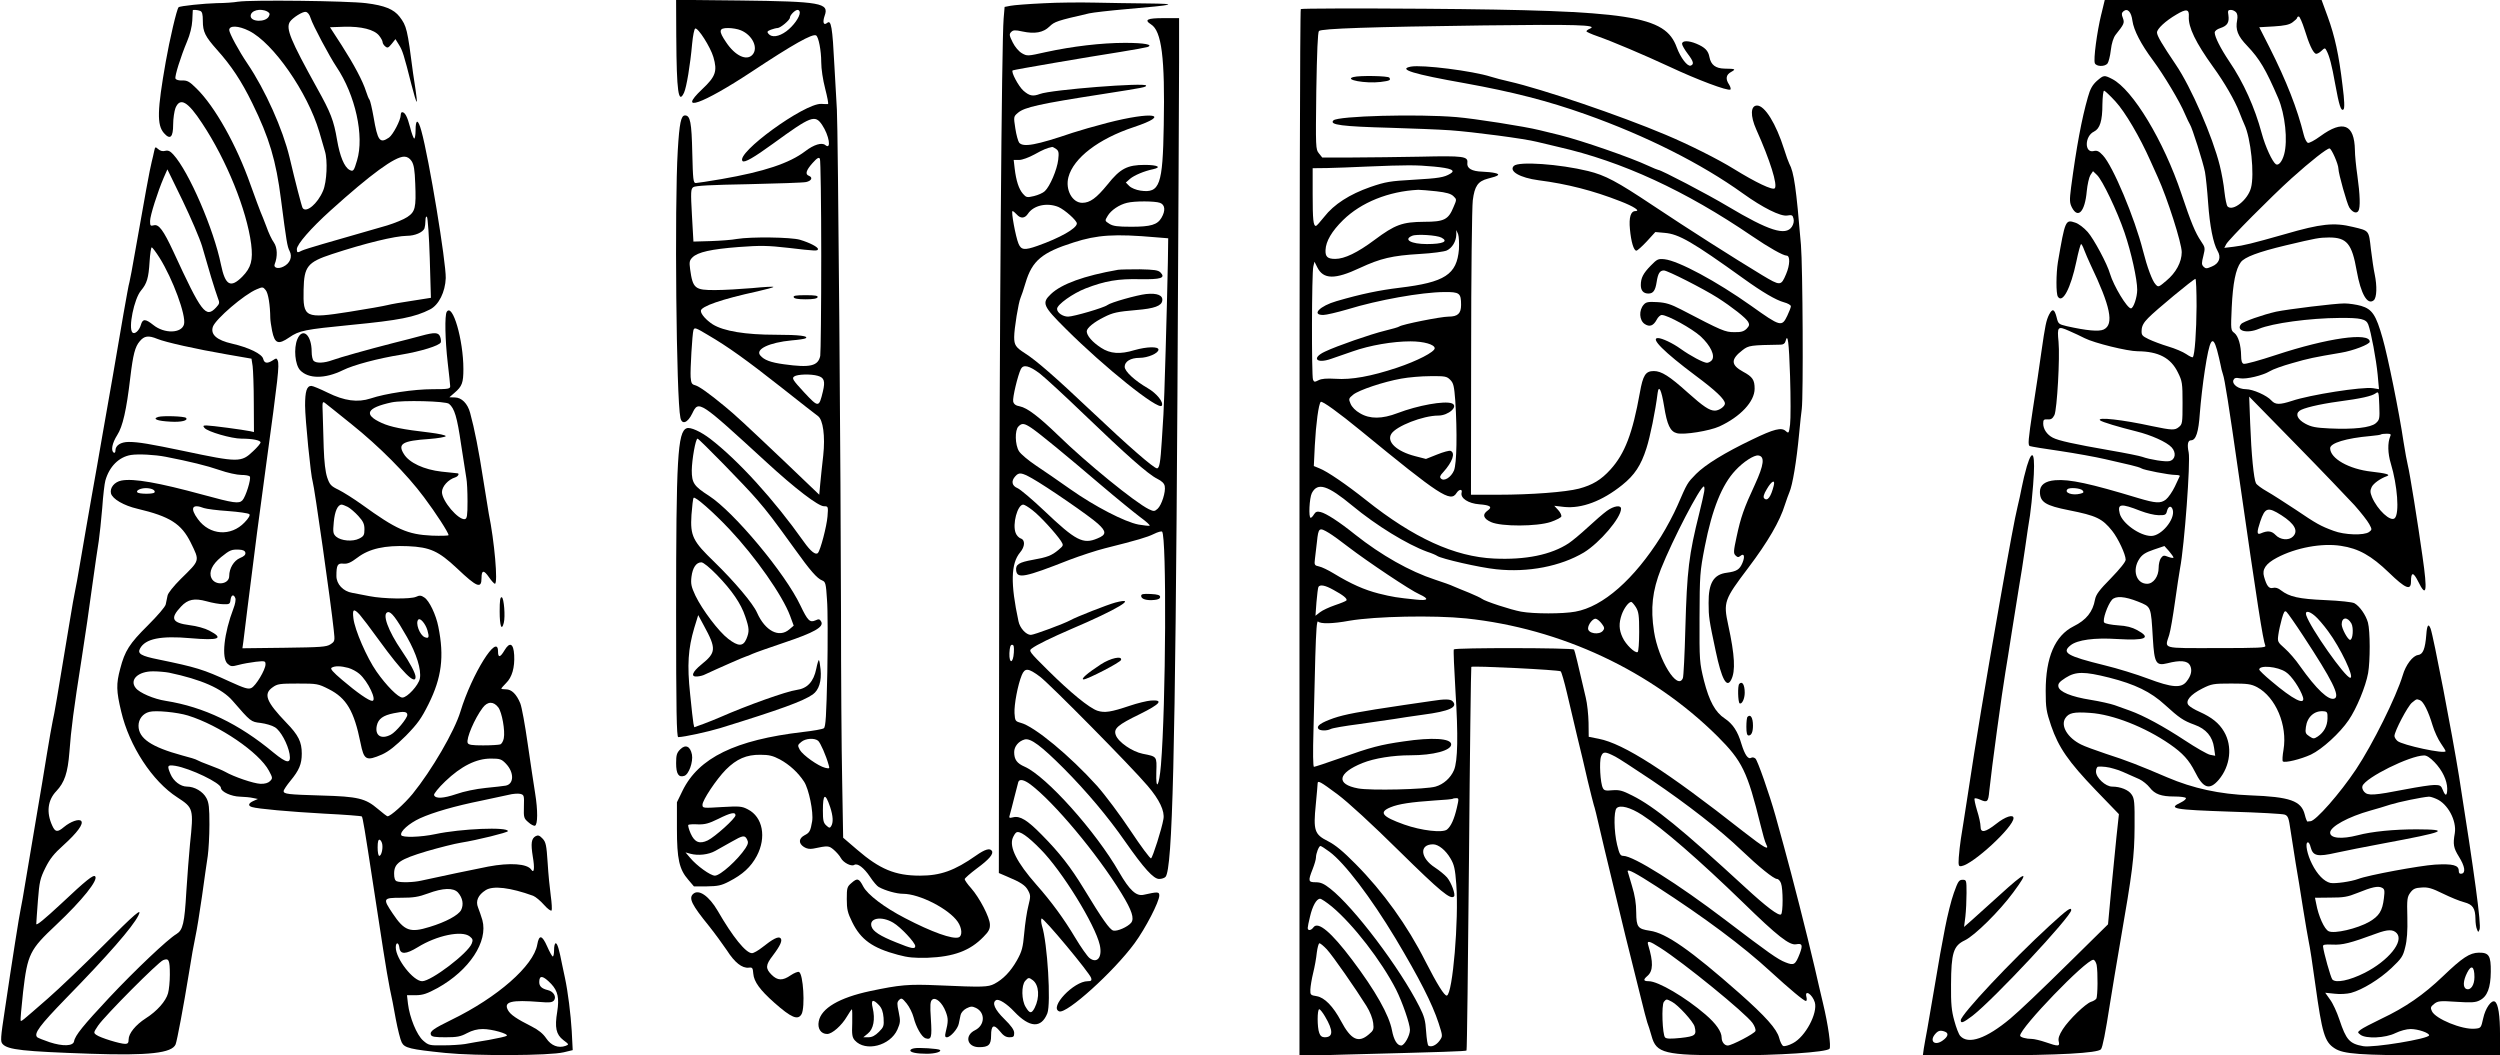 <?xml version="1.0" standalone="no"?>
<!DOCTYPE svg PUBLIC "-//W3C//DTD SVG 20010904//EN"
 "http://www.w3.org/TR/2001/REC-SVG-20010904/DTD/svg10.dtd">
<svg version="1.0" xmlns="http://www.w3.org/2000/svg"
 width="1516pt" height="640pt" viewBox="0 0 1516 640"
 preserveAspectRatio="xMidYMid meet">

<g transform="translate(0,640) scale(0.1,-0.1)"
fill="#000000" stroke="none">
<path d="M1445 6390 c-27 -5 -86 -9 -130 -9 -77 -2 -224 -17 -232 -25 -11 -10
-55 -199 -78 -331 -52 -296 -54 -382 -11 -432 38 -43 56 -26 56 52 0 36 7 81
14 100 28 67 75 40 162 -93 148 -223 270 -525 297 -732 12 -98 0 -143 -54
-198 -71 -71 -103 -53 -129 73 -43 213 -194 564 -289 668 -19 21 -32 27 -50
22 -15 -4 -30 0 -42 11 -17 15 -18 15 -24 -12 -3 -16 -10 -45 -15 -65 -10 -36
-46 -234 -100 -542 -16 -93 -32 -177 -35 -188 -4 -10 -19 -96 -36 -191 -16
-95 -45 -263 -64 -373 -19 -110 -49 -276 -65 -370 -16 -93 -45 -260 -65 -370
-19 -110 -49 -279 -65 -375 -16 -96 -32 -184 -35 -195 -3 -11 -19 -101 -35
-200 -76 -460 -90 -543 -100 -585 -5 -25 -22 -117 -36 -205 -14 -88 -41 -250
-60 -360 -19 -110 -47 -281 -64 -380 -16 -99 -32 -189 -35 -200 -6 -23 -53
-320 -95 -605 -27 -177 -28 -196 -14 -211 31 -35 126 -45 533 -59 354 -12 494
4 516 57 9 23 48 230 81 433 13 85 31 184 39 220 8 36 26 146 40 245 14 99 29
209 35 245 5 36 10 121 10 190 0 102 -3 132 -18 160 -21 40 -72 70 -118 70
-39 0 -82 33 -100 76 -22 52 -19 57 29 50 90 -15 277 -104 277 -134 0 -23 63
-52 115 -53 28 -1 63 -4 79 -8 l30 -6 -27 -12 c-31 -14 -35 -29 -9 -37 36 -11
225 -28 439 -40 122 -6 225 -14 227 -17 6 -6 17 -72 70 -419 19 -124 46 -299
60 -390 14 -91 32 -196 40 -235 9 -38 25 -121 36 -184 12 -63 28 -127 36 -142
17 -34 50 -42 264 -64 188 -19 632 -17 719 4 l54 13 -6 117 c-6 100 -23 237
-41 321 -3 14 -11 50 -17 80 -18 93 -29 130 -39 130 -6 0 -10 -18 -10 -40 0
-22 -3 -40 -8 -40 -4 0 -19 27 -34 61 -31 70 -49 73 -60 11 -22 -128 -241
-320 -518 -455 -112 -55 -135 -71 -127 -92 5 -12 24 -15 89 -15 69 0 91 4 130
25 32 17 63 25 96 25 55 0 157 -29 145 -41 -4 -4 -53 -15 -108 -25 -55 -9
-120 -20 -145 -25 -25 -4 -84 -8 -132 -8 -83 -1 -89 0 -122 29 -39 34 -82 140
-92 223 l-6 52 54 0 c44 1 67 9 132 44 192 107 307 281 271 412 -7 24 -19 58
-26 76 -16 39 0 76 46 105 45 29 150 16 288 -34 15 -6 45 -31 66 -55 22 -25
42 -39 46 -34 3 6 1 46 -5 88 -6 43 -15 133 -19 201 -7 108 -11 126 -31 147
-18 19 -27 22 -41 15 -27 -15 -31 -43 -18 -125 12 -69 8 -104 -9 -79 -24 37
-130 44 -262 19 -69 -13 -310 -64 -405 -85 -47 -11 -126 -13 -149 -4 -11 4
-16 19 -16 46 0 64 34 87 197 136 76 22 170 46 208 52 100 16 285 62 285 70 0
27 -286 15 -440 -18 -89 -19 -202 -22 -207 -6 -8 22 47 71 114 102 79 36 210
74 373 107 63 13 137 29 163 35 26 7 59 9 72 6 23 -6 24 -10 22 -77 -2 -67 0
-72 27 -95 15 -14 33 -23 40 -21 17 6 18 93 1 197 -8 52 -29 187 -45 300 -16
113 -36 223 -45 245 -23 56 -53 85 -87 85 -15 0 -28 2 -28 4 0 3 13 18 29 34
36 35 53 94 49 170 -4 71 -27 82 -59 28 -26 -44 -39 -46 -39 -6 0 117 -159
-138 -228 -365 -36 -119 -174 -356 -290 -499 -50 -61 -134 -136 -152 -136 -3
0 -30 20 -59 45 -75 64 -121 75 -341 81 -205 6 -230 9 -230 27 0 7 19 35 41
62 53 64 69 102 69 165 0 71 -20 112 -94 188 -122 127 -140 174 -83 214 29 21
42 23 153 23 117 0 123 -1 188 -34 107 -54 153 -132 192 -325 21 -106 34 -113
131 -71 41 19 80 50 144 113 73 75 94 105 138 193 79 159 96 287 59 469 -14
72 -55 158 -85 177 -19 13 -29 14 -50 4 -33 -15 -197 -13 -283 4 -36 7 -83 16
-104 20 -55 9 -96 53 -96 102 0 67 7 79 43 75 25 -2 44 6 85 37 71 54 166 75
306 69 134 -6 185 -29 298 -135 121 -115 148 -125 148 -58 0 49 14 50 45 5 15
-22 32 -40 36 -40 20 0 -3 261 -37 425 -3 17 -18 111 -34 210 -26 169 -53 307
-79 401 -15 57 -52 94 -93 94 l-33 1 31 27 c46 39 54 61 54 144 0 178 -66 403
-101 347 -13 -21 -10 -170 6 -309 8 -69 15 -133 15 -142 0 -16 -12 -18 -107
-18 -112 0 -286 -26 -375 -56 -79 -26 -160 -15 -261 35 -45 22 -90 41 -99 41
-28 0 -38 -33 -38 -119 0 -78 35 -431 46 -461 10 -29 110 -731 128 -902 7 -65
7 -67 -20 -85 -25 -16 -56 -18 -281 -21 l-253 -3 6 43 c3 24 14 115 25 203 38
309 78 613 114 875 71 519 80 596 69 624 -6 15 -9 15 -30 1 -33 -21 -51 -19
-58 9 -7 30 -88 69 -188 92 -94 21 -133 56 -117 103 17 47 190 196 266 227 35
15 38 15 54 -5 16 -19 27 -91 28 -169 0 -13 5 -48 11 -78 16 -78 37 -86 104
-40 61 42 93 48 376 76 291 28 386 47 478 94 53 27 92 106 95 190 2 96 -101
724 -148 893 -20 73 -35 73 -35 2 0 -27 -4 -49 -8 -49 -4 0 -16 31 -25 68 -17
65 -31 92 -49 92 -4 0 -8 -8 -8 -17 0 -31 -47 -120 -71 -137 -56 -38 -69 -21
-94 126 -9 51 -20 97 -24 103 -5 5 -14 28 -21 50 -20 64 -74 165 -149 282
l-70 108 85 3 c105 3 184 -17 213 -54 12 -15 21 -32 21 -39 0 -7 7 -19 16 -26
14 -12 19 -9 39 15 l23 29 21 -34 c22 -35 30 -60 76 -242 15 -59 29 -106 32
-104 2 2 -1 35 -7 73 -6 38 -12 83 -15 99 -35 272 -39 287 -82 344 -35 45 -90
68 -203 82 -110 14 -701 21 -775 9z m-231 -56 c12 -5 16 -20 16 -61 0 -66 14
-94 86 -175 87 -97 148 -189 214 -324 103 -210 144 -347 174 -584 33 -255 38
-285 52 -312 19 -36 2 -76 -38 -95 -32 -16 -62 -7 -52 16 18 45 16 100 -5 130
-12 16 -33 60 -46 98 -14 37 -30 77 -35 88 -5 11 -32 85 -61 165 -84 239 -216
475 -328 584 -42 42 -56 49 -86 48 -21 -1 -38 4 -41 12 -5 14 30 128 71 226
17 40 29 88 31 125 1 33 3 61 3 63 2 4 29 2 45 -4z m407 -4 c15 -9 17 -15 9
-30 -19 -36 -110 -34 -110 3 0 34 59 49 101 27z m263 -41 c12 -40 115 -233
156 -294 115 -171 170 -420 125 -568 -19 -65 -23 -69 -46 -57 -31 17 -58 82
-75 181 -20 119 -39 167 -121 314 -162 293 -191 362 -165 403 16 24 77 63 96
60 12 -2 23 -16 30 -39z m-374 -76 c147 -73 355 -373 426 -612 14 -47 29 -100
34 -117 18 -56 12 -188 -11 -241 -33 -79 -103 -137 -124 -104 -6 11 -44 157
-79 306 -41 171 -147 409 -256 570 -51 75 -110 184 -110 203 0 29 56 27 120
-5z m986 -790 c14 -22 19 -53 22 -136 6 -147 0 -171 -48 -203 -22 -15 -77 -37
-122 -51 -143 -41 -279 -81 -392 -113 -59 -17 -116 -35 -126 -40 -26 -14 -30
-13 -30 9 0 29 85 127 205 235 244 220 389 326 446 326 18 0 33 -9 45 -27z
m-1270 -518 c14 -49 39 -133 54 -185 16 -52 34 -109 41 -127 12 -30 11 -34
-11 -58 -62 -66 -87 -33 -259 340 -60 129 -88 166 -117 159 -22 -6 -24 -3 -24
26 0 32 46 177 83 263 l22 50 92 -189 c50 -104 104 -229 119 -279z m1380 -70
l7 -241 -114 -18 c-63 -9 -130 -21 -149 -26 -19 -5 -124 -24 -233 -41 -268
-42 -280 -37 -276 135 3 140 23 166 172 215 201 66 381 110 455 111 48 0 96
21 106 45 3 9 6 31 6 48 0 19 4 27 9 22 5 -6 13 -118 17 -250z m-1638 1 c80
-128 161 -348 148 -402 -14 -56 -119 -59 -186 -5 -49 39 -65 39 -76 0 -10 -34
-38 -59 -51 -45 -26 26 10 204 52 254 36 43 46 76 52 175 3 48 9 87 13 87 4 0
26 -29 48 -64z m-14 -491 c48 -20 235 -62 421 -94 l150 -26 7 -45 c3 -25 7
-125 7 -223 l1 -177 -22 5 c-43 9 -238 35 -265 35 -21 0 -24 -2 -13 -15 19
-23 164 -65 224 -65 68 0 116 -10 116 -23 0 -6 -20 -30 -45 -53 -72 -69 -89
-69 -420 1 -206 43 -276 55 -334 55 -49 0 -81 -21 -81 -52 0 -11 -4 -16 -10
-13 -19 12 -10 58 21 107 33 51 56 151 79 348 17 142 29 187 57 220 28 34 53
37 107 15z m1176 -516 c170 -136 336 -303 441 -444 72 -96 149 -215 149 -230
0 -4 -46 -5 -102 -3 -147 7 -214 37 -423 188 -50 36 -114 76 -142 90 -46 22
-54 31 -69 75 -11 34 -18 92 -21 180 -2 72 -5 165 -6 207 -3 69 -2 76 13 65 9
-7 81 -64 160 -128z m593 122 c33 -27 49 -80 73 -246 14 -93 29 -186 32 -205
4 -19 7 -82 7 -140 0 -88 -3 -105 -16 -108 -39 -7 -139 110 -139 164 0 34 38
76 80 89 19 6 28 25 13 25 -5 0 -47 5 -95 10 -107 12 -197 54 -229 107 -39 62
-9 80 154 91 53 4 98 12 100 17 1 6 -42 15 -98 22 -165 19 -237 34 -290 58
-113 51 -93 92 60 125 65 14 329 8 348 -9z m-1718 -321 c144 -28 250 -54 325
-80 48 -17 108 -30 133 -30 25 0 49 -4 52 -10 9 -14 -25 -123 -45 -144 -21
-22 -53 -17 -240 34 -268 73 -420 100 -493 86 -43 -8 -72 -44 -64 -78 9 -34
78 -74 160 -93 198 -47 267 -91 324 -206 55 -113 57 -104 -61 -220 -44 -44
-77 -85 -80 -101 -3 -16 -8 -39 -11 -53 -3 -15 -50 -69 -109 -128 -111 -110
-139 -154 -167 -262 -25 -93 -24 -135 6 -260 49 -209 189 -423 340 -520 98
-64 100 -68 77 -285 -6 -63 -16 -191 -22 -285 -11 -194 -21 -235 -60 -259 -52
-30 -252 -220 -408 -386 -157 -168 -207 -229 -213 -265 -6 -29 -68 -31 -148
-5 -36 12 -70 26 -75 30 -23 22 15 72 172 234 258 264 405 433 441 504 27 53
-21 11 -217 -186 -114 -114 -263 -257 -332 -317 -164 -143 -159 -139 -165
-134 -2 3 5 81 15 174 27 230 40 256 201 407 159 150 257 273 236 294 -11 11
-53 -22 -207 -167 -100 -93 -150 -134 -150 -122 0 10 5 74 10 143 9 113 13
132 45 197 28 56 52 86 110 138 83 75 124 130 107 147 -14 14 -64 -4 -104 -37
-39 -33 -53 -32 -71 8 -37 80 -28 155 25 210 49 52 69 109 79 237 10 138 26
260 74 565 20 127 49 325 64 440 16 116 34 239 40 275 5 36 15 126 21 200 5
74 14 149 19 166 24 85 82 143 155 155 44 7 145 2 211 -11z m-75 -200 c8 -5
11 -13 6 -17 -9 -10 -93 -9 -103 1 -11 11 19 26 52 26 17 0 37 -4 45 -10z
m1179 -104 c15 -8 44 -33 64 -55 30 -33 37 -49 37 -81 0 -34 -4 -42 -32 -56
-39 -20 -110 -14 -140 12 -18 17 -20 26 -14 88 6 66 24 106 48 106 5 0 21 -6
37 -14z m-872 -7 c15 -5 81 -14 146 -18 65 -5 123 -13 129 -19 6 -6 -3 -23
-29 -50 -83 -87 -212 -78 -283 20 -50 68 -35 95 37 67z m251 -271 c2 -12 -8
-22 -33 -32 -37 -16 -65 -62 -65 -109 0 -52 -86 -61 -108 -12 -17 37 5 83 59
127 53 43 64 47 109 45 24 -1 36 -7 38 -19z m-61 -275 c4 -9 -1 -37 -11 -62
-58 -152 -74 -302 -36 -336 19 -17 26 -18 67 -7 25 7 72 15 104 19 56 6 59 5
59 -16 0 -32 -59 -131 -86 -143 -18 -9 -41 -2 -131 39 -160 74 -204 87 -432
134 -105 21 -129 35 -112 66 32 60 125 79 306 63 174 -15 206 -2 114 46 -26
14 -77 28 -119 33 -108 14 -120 41 -52 113 41 44 81 52 154 32 35 -10 81 -18
103 -18 36 -1 40 1 43 27 4 30 19 36 29 10z m754 -100 c14 -16 67 -85 118
-156 140 -193 221 -274 221 -222 0 22 -34 86 -84 159 -83 121 -121 226 -84
234 20 4 50 -35 116 -151 58 -102 88 -198 78 -252 -8 -40 -76 -115 -106 -115
-25 0 -97 72 -157 158 -58 83 -132 252 -140 323 -7 56 2 61 38 22z m411 -95
c12 -42 9 -52 -16 -42 -31 12 -59 88 -39 107 11 12 43 -25 55 -65z m-480 -228
c21 -6 51 -22 67 -36 52 -44 109 -164 78 -164 -20 0 -93 51 -181 126 -58 49
-75 69 -65 75 19 12 56 11 101 -1z m-1087 -29 c195 -41 321 -96 385 -170 111
-128 111 -128 171 -135 30 -4 69 -15 86 -26 34 -20 78 -101 89 -162 10 -62
-15 -59 -97 8 -210 175 -422 277 -654 314 -72 11 -160 49 -182 78 -40 50 15
102 107 101 30 0 73 -4 95 -8z m1997 -211 c22 -30 42 -141 33 -187 -3 -17 -13
-34 -21 -37 -9 -3 -55 -6 -104 -6 -68 0 -89 3 -94 15 -10 26 42 148 91 213 30
40 66 40 95 2z m-1882 -49 c190 -59 432 -224 491 -335 23 -43 23 -46 6 -63
-11 -11 -31 -17 -58 -16 -42 2 -160 42 -214 73 -16 9 -59 27 -95 40 -36 13
-69 27 -75 31 -5 4 -46 17 -90 28 -187 51 -265 103 -265 180 0 40 26 74 65 84
37 11 170 -2 235 -22z m1330 4 c0 -21 -69 -104 -100 -120 -59 -31 -98 -5 -85
55 9 41 38 62 103 75 61 13 82 10 82 -10z m598 -296 c50 -52 50 -123 -1 -133
-12 -2 -67 -9 -122 -14 -59 -6 -132 -21 -177 -37 -80 -27 -128 -30 -136 -6 -2
7 27 44 68 83 96 92 188 138 276 138 56 0 65 -3 92 -31z m-750 -488 c5 -30 -6
-71 -18 -71 -6 0 -10 23 -10 51 0 36 4 49 13 47 6 -3 13 -15 15 -27z m459
-293 c29 -33 36 -73 19 -107 -17 -31 -92 -72 -191 -102 -119 -37 -153 -24
-224 82 -61 91 -59 95 52 95 74 0 105 5 162 26 91 34 154 36 182 6z m71 -266
c19 -15 21 -22 13 -43 -22 -59 -246 -229 -301 -229 -54 0 -160 136 -160 205 0
34 18 32 22 -2 5 -42 39 -41 111 3 116 72 267 103 315 66z m-1818 -232 c0 -41
-5 -92 -11 -113 -13 -48 -67 -109 -135 -152 -62 -40 -104 -92 -104 -128 0 -21
-5 -27 -21 -27 -31 0 -151 37 -174 54 -19 13 -18 15 10 57 42 61 365 386 395
397 34 13 40 1 40 -88z m2313 -57 c40 -43 49 -85 36 -168 -16 -96 -7 -138 37
-172 35 -26 35 -27 14 -35 -44 -16 -88 1 -118 46 -19 28 -46 50 -87 71 -93 47
-130 72 -145 100 -27 51 20 63 195 49 57 -5 73 -3 84 9 17 22 -2 55 -37 63
-37 9 -52 23 -52 49 0 44 23 40 73 -12z"/>
<path d="M960 3872 c-39 -12 -7 -25 74 -29 66 -4 109 7 94 23 -11 10 -139 14
-168 6z"/>
<path d="M4101 6173 c2 -330 13 -408 47 -335 15 32 38 170 49 296 5 51 13 91
19 93 17 6 92 -112 110 -173 25 -86 14 -118 -69 -196 -153 -145 2 -90 298 105
255 169 373 235 394 222 15 -9 31 -92 31 -162 0 -41 10 -107 24 -161 13 -51
21 -92 17 -93 -3 -1 -22 0 -41 1 -103 4 -522 -301 -477 -347 12 -11 68 21 185
106 231 168 254 177 297 114 43 -64 58 -154 20 -123 -21 18 -70 3 -122 -37
-96 -73 -249 -124 -508 -169 -77 -13 -147 -24 -156 -24 -15 0 -17 21 -21 183
-4 185 -12 227 -44 227 -24 0 -34 -44 -44 -213 -20 -329 -9 -1507 16 -1620 9
-45 44 -32 72 26 39 81 41 79 449 -295 175 -161 315 -268 350 -268 25 0 26 -1
21 -62 -5 -61 -43 -205 -58 -221 -13 -15 -44 9 -85 67 -181 256 -399 495 -568
625 -58 44 -121 73 -143 64 -55 -21 -64 -181 -64 -1115 0 -600 3 -758 13 -758
37 1 179 32 255 55 366 113 502 163 561 204 37 27 54 80 47 152 -3 29 -7 54
-10 56 -2 3 -10 -21 -16 -52 -16 -79 -54 -120 -120 -129 -60 -8 -299 -93 -465
-166 -22 -10 -66 -27 -97 -39 l-58 -21 -5 23 c-2 12 -12 92 -20 178 -19 178
-12 275 25 401 l24 78 34 -63 c77 -141 75 -164 -14 -236 -58 -47 -68 -78 -24
-73 14 1 34 6 45 12 68 32 245 110 251 110 3 0 20 7 37 15 18 8 106 39 195 69
179 60 239 94 222 126 -9 16 -14 18 -35 8 -34 -15 -47 -2 -91 90 -92 195 -403
567 -554 665 -92 59 -105 78 -105 155 1 65 23 192 35 192 9 0 294 -291 361
-370 68 -79 96 -116 229 -300 93 -130 135 -178 166 -190 20 -8 23 -19 29 -117
5 -59 5 -256 2 -438 -6 -271 -10 -332 -21 -341 -8 -6 -66 -16 -128 -23 -409
-48 -631 -156 -729 -356 l-34 -70 0 -160 c0 -185 14 -247 69 -310 l34 -40 78
0 c67 1 88 5 134 29 84 43 133 88 169 155 60 113 37 237 -54 283 -36 19 -50
20 -157 14 -115 -7 -118 -7 -118 14 0 28 84 154 142 213 65 65 125 91 209 90
53 0 76 -6 118 -28 59 -32 111 -80 147 -135 29 -44 58 -186 49 -240 -10 -60
-16 -70 -46 -85 -36 -19 -38 -49 -4 -71 17 -11 35 -14 57 -10 90 19 94 18 124
-7 16 -14 36 -36 43 -50 15 -28 63 -53 81 -42 20 13 59 -17 96 -72 19 -29 43
-57 53 -62 40 -22 108 -41 147 -41 100 0 279 -92 332 -170 26 -38 29 -85 6
-94 -36 -14 -164 32 -325 116 -128 66 -228 143 -254 192 -26 50 -36 53 -71 22
-27 -23 -29 -29 -29 -98 0 -63 5 -83 33 -140 52 -106 123 -157 277 -198 62
-17 100 -20 180 -18 159 6 258 43 339 127 32 32 40 48 39 75 -1 43 -63 162
-114 220 -22 24 -39 49 -39 55 0 5 34 35 74 65 75 55 102 88 91 106 -12 19
-42 10 -96 -28 -131 -92 -216 -122 -340 -122 -151 0 -244 39 -382 158 l-84 72
-6 346 c-4 191 -7 649 -7 1018 -1 764 -18 2945 -25 3051 -2 39 -9 158 -15 265
-12 239 -20 281 -44 261 -22 -18 -29 4 -15 44 28 77 -22 86 -518 92 l-383 4 1
-228z m749 151 c0 -28 -39 -82 -82 -114 -45 -33 -88 -39 -108 -15 -10 12 -8
16 15 25 14 5 32 10 40 10 17 0 75 48 75 63 0 15 31 47 47 47 7 0 13 -7 13
-16z m-357 -108 c70 -29 107 -107 70 -148 -35 -39 -105 -7 -160 76 -47 69 -44
86 12 86 25 0 60 -6 78 -14z m487 -1368 c0 -315 -3 -588 -6 -606 -13 -62 -61
-73 -220 -51 -81 11 -121 26 -144 54 -31 37 54 78 192 91 40 3 77 9 82 12 25
14 -36 22 -179 22 -186 0 -317 22 -383 63 -40 26 -72 62 -72 82 0 27 127 71
343 118 53 12 97 24 97 27 0 3 -57 0 -127 -7 -71 -6 -172 -12 -225 -12 -124
-1 -137 9 -153 126 -6 44 -4 54 14 72 32 32 113 50 280 63 134 10 177 9 301
-5 169 -20 180 -20 180 -7 0 12 -49 38 -109 56 -54 16 -297 19 -382 5 -30 -6
-101 -11 -159 -13 l-105 -3 -9 159 c-8 143 -7 160 8 171 12 9 108 14 334 18
174 4 332 9 350 13 33 7 43 28 17 38 -24 9 -17 33 22 77 29 32 38 37 45 26 4
-9 8 -273 8 -589z m-686 -480 c120 -70 233 -151 445 -318 111 -88 211 -166
221 -173 31 -22 45 -122 32 -240 -7 -56 -14 -132 -18 -170 l-6 -67 -206 197
c-254 241 -304 287 -366 338 -99 82 -158 123 -181 129 -20 5 -24 13 -27 49 -3
44 10 263 17 285 6 18 12 16 89 -30z m665 -247 c39 -11 46 -32 31 -95 -24 -99
-26 -99 -114 -5 -70 76 -75 85 -60 96 19 14 102 16 143 4z m-536 -930 c160
-170 322 -402 368 -525 l22 -60 -27 -23 c-62 -53 -146 -9 -195 101 -24 56
-139 191 -258 307 -132 127 -148 159 -140 286 4 52 9 99 13 104 7 12 118 -85
217 -190z m-76 -277 c92 -95 146 -174 172 -252 25 -73 26 -91 7 -137 -20 -46
-49 -46 -110 1 -58 44 -158 177 -199 262 -25 54 -29 71 -24 114 7 56 29 88 60
88 12 0 50 -31 94 -76z m614 -1006 c14 -12 48 -89 64 -147 7 -22 5 -23 -21
-17 -42 10 -136 77 -154 109 -14 27 -14 29 9 48 26 22 80 25 102 7z m73 -402
c18 -55 20 -94 6 -116 -7 -12 -12 -12 -29 4 -18 16 -21 31 -21 91 0 103 14
110 44 21z m-574 -50 c0 -19 -125 -131 -168 -152 -50 -24 -80 -12 -104 42 -11
25 -17 48 -14 52 4 3 30 5 59 3 42 -1 65 5 122 33 76 38 105 44 105 22z m70
-146 c9 -17 7 -27 -9 -53 -46 -70 -153 -167 -186 -167 -27 0 -110 60 -150 108
l-28 33 29 -8 c47 -13 110 -6 151 17 21 12 65 37 98 55 70 40 81 42 95 15z
m886 -505 c45 -26 134 -121 134 -142 0 -20 -22 -16 -115 22 -98 39 -141 67
-150 96 -17 52 60 66 131 24z"/>
<path d="M4813 4598 c2 -9 26 -13 72 -13 46 0 70 4 73 13 3 9 -16 12 -73 12
-57 0 -76 -3 -72 -12z"/>
<path d="M12742 6313 c-26 -107 -48 -273 -39 -296 8 -21 60 -23 77 -2 6 8 16
44 20 81 5 43 16 76 29 93 52 65 55 72 44 102 -9 22 -8 31 4 41 25 20 47 -4
54 -58 8 -57 51 -141 124 -239 66 -89 165 -254 194 -325 13 -30 27 -59 31 -65
12 -16 80 -230 91 -288 5 -28 14 -113 19 -187 10 -141 31 -246 57 -291 24 -40
10 -77 -34 -95 -32 -14 -38 -14 -51 -1 -12 13 -12 22 -1 65 12 49 11 52 -14
89 -35 52 -60 112 -119 288 -107 320 -295 632 -420 696 -49 25 -51 24 -93 -12
-26 -24 -40 -47 -54 -98 -38 -133 -69 -300 -102 -547 -10 -79 -9 -94 5 -122
37 -71 79 -26 90 98 4 41 14 85 22 98 l16 24 24 -23 c33 -31 123 -220 167
-349 41 -120 77 -284 77 -347 0 -46 -23 -113 -38 -113 -23 0 -105 136 -127
210 -16 58 -98 211 -135 253 -23 26 -56 51 -76 57 -59 20 -61 16 -105 -240
-11 -69 -12 -191 0 -209 28 -44 78 51 112 213 12 58 25 106 29 106 3 0 12 -17
19 -37 8 -21 25 -60 38 -88 121 -253 144 -362 80 -393 -29 -14 -103 -7 -224
20 -50 12 -52 14 -62 55 -13 50 -25 54 -45 16 -18 -36 -24 -66 -47 -226 -10
-73 -33 -230 -52 -349 -28 -187 -31 -218 -18 -223 8 -3 91 -17 184 -30 93 -14
215 -36 271 -49 55 -13 126 -29 156 -36 30 -7 60 -16 65 -20 13 -10 168 -40
207 -40 16 0 28 -3 26 -7 -2 -5 -16 -33 -30 -64 -15 -31 -39 -66 -54 -78 -32
-25 -62 -23 -169 9 -291 88 -414 115 -502 108 -62 -5 -93 -29 -93 -70 0 -63
34 -84 176 -112 166 -33 202 -50 262 -125 36 -45 82 -143 82 -175 0 -13 -34
-55 -89 -112 -72 -73 -91 -99 -97 -130 -13 -74 -53 -124 -130 -162 -113 -57
-169 -188 -169 -392 0 -103 4 -125 33 -211 45 -131 104 -217 270 -390 l141
-146 -15 -139 c-8 -76 -23 -227 -33 -334 l-18 -195 -209 -206 c-216 -213 -324
-315 -384 -366 -145 -121 -254 -159 -303 -105 -9 9 -25 51 -36 92 -17 61 -21
102 -20 220 1 191 14 235 84 268 60 29 209 176 293 290 102 138 82 134 -87
-20 -63 -56 -136 -122 -162 -146 l-49 -43 8 63 c4 35 7 99 7 143 0 78 -1 80
-24 80 -22 0 -28 -10 -53 -80 -16 -44 -39 -138 -53 -210 -13 -71 -27 -143 -30
-160 -3 -16 -19 -109 -35 -205 -16 -96 -36 -209 -43 -250 -8 -41 -17 -94 -21
-117 l-6 -43 417 0 c403 1 643 14 663 37 10 12 27 98 55 278 14 88 41 250 60
360 77 443 88 531 89 710 1 150 -1 173 -18 197 -18 28 -68 48 -118 48 -40 0
-98 54 -98 91 0 16 6 29 13 30 25 2 63 -2 97 -13 33 -9 55 -19 153 -63 21 -10
49 -33 63 -51 31 -40 69 -54 150 -54 35 0 65 -4 69 -9 3 -6 -10 -17 -30 -27
-81 -38 -48 -44 304 -56 167 -5 314 -13 326 -18 20 -8 24 -20 35 -97 7 -48 21
-137 31 -198 11 -60 30 -182 44 -270 14 -88 30 -180 35 -205 6 -25 24 -142 40
-260 41 -295 56 -348 117 -387 53 -35 152 -42 586 -43 l417 0 0 123 c0 121
-11 190 -31 203 -21 13 -58 -40 -71 -101 -13 -59 -14 -60 -51 -63 -77 -7 -239
60 -260 106 -10 21 -8 27 13 44 23 18 34 20 136 13 91 -6 117 -4 141 9 46 23
66 76 67 173 1 98 -11 117 -73 116 -55 -1 -99 -30 -217 -143 -118 -113 -228
-189 -374 -258 -58 -28 -114 -57 -125 -66 -20 -16 -20 -16 -1 -31 33 -25 151
-20 211 10 29 14 68 25 93 25 44 0 112 -23 112 -38 0 -21 -339 -77 -400 -66
-83 15 -103 38 -144 161 -15 45 -40 100 -57 122 l-29 41 58 -6 c31 -4 75 -1
98 5 70 19 174 83 246 151 61 58 70 71 83 126 11 42 15 99 13 182 -3 109 -1
123 18 149 17 23 30 29 68 31 39 3 63 -4 130 -37 45 -22 103 -46 128 -52 53
-14 68 -36 69 -102 0 -23 4 -51 9 -62 8 -20 8 -20 16 -1 11 28 -31 337 -125
931 -41 255 -155 848 -172 893 -13 34 -22 21 -26 -36 -7 -88 -20 -120 -50
-124 -32 -4 -75 -60 -93 -123 -40 -132 -182 -418 -283 -570 -98 -147 -246
-315 -277 -315 -6 0 -13 -1 -17 -2 -3 -2 -11 17 -17 42 -21 84 -89 108 -331
117 -185 7 -346 42 -503 109 -166 71 -247 103 -372 143 -63 21 -131 46 -150
56 -83 41 -126 114 -96 160 21 32 51 39 150 32 137 -9 332 -85 484 -190 78
-54 116 -96 152 -167 50 -101 88 -114 144 -49 71 84 85 204 32 293 -30 51 -74
86 -147 119 -30 13 -60 31 -68 41 -21 25 11 64 84 101 56 28 67 30 175 30 100
0 120 -3 157 -22 113 -61 185 -231 160 -380 -6 -34 -8 -66 -4 -70 12 -11 109
13 170 41 69 33 176 131 229 209 48 70 103 203 118 285 13 73 13 256 -1 307
-13 46 -50 99 -82 117 -13 7 -86 15 -177 19 -161 7 -217 20 -268 59 -17 14
-34 19 -49 15 -24 -6 -38 11 -54 68 -13 44 10 79 78 115 115 61 273 90 388 72
108 -16 185 -60 291 -162 101 -98 134 -111 134 -55 0 59 14 60 43 2 51 -104
58 -65 27 150 -28 200 -78 512 -89 553 -5 20 -17 84 -26 142 -27 183 -96 521
-127 629 -40 141 -63 176 -130 196 -28 8 -74 15 -102 15 -57 0 -342 -35 -414
-50 -79 -18 -200 -60 -212 -75 -34 -41 35 -60 108 -29 82 34 307 65 489 66
128 1 161 -6 174 -40 17 -45 48 -211 57 -304 l8 -88 -36 6 c-64 10 -383 -40
-492 -77 -74 -24 -100 -24 -124 2 -27 31 -113 69 -155 69 -45 0 -85 29 -76 55
6 13 14 16 40 11 38 -7 138 17 181 43 17 11 78 33 136 49 100 29 130 35 295
63 74 12 175 51 175 67 0 59 -257 22 -567 -80 -100 -33 -189 -58 -198 -54 -10
3 -15 19 -15 48 -1 66 -17 120 -41 139 -22 16 -22 20 -16 155 7 147 24 232 55
274 23 31 105 62 272 102 190 45 201 47 263 48 108 0 139 -37 168 -203 25
-140 65 -209 103 -178 19 16 21 86 6 158 -6 26 -16 95 -23 152 -13 116 -9 111
-109 135 -115 28 -193 20 -413 -44 -201 -57 -250 -69 -309 -76 l-58 -7 12 23
c16 29 273 288 395 398 119 107 215 182 231 182 12 0 54 -96 54 -123 0 -28 52
-213 66 -235 19 -30 44 -39 55 -21 13 20 10 100 -6 214 -8 55 -15 125 -15 155
-3 157 -72 185 -210 84 -34 -25 -68 -43 -75 -40 -8 3 -19 24 -25 48 -39 158
-104 325 -209 533 l-61 120 88 5 c65 4 94 10 114 25 15 11 28 23 28 28 0 4 4
7 10 7 5 0 21 -36 35 -80 27 -88 49 -135 66 -145 6 -4 21 3 34 15 22 21 24 21
33 3 18 -34 32 -88 52 -200 24 -132 36 -171 51 -156 7 7 6 52 -6 144 -22 187
-47 300 -90 418 l-37 101 -658 0 -657 0 -21 -87z m531 -13 c-4 -65 42 -159
147 -305 69 -95 132 -204 160 -277 11 -29 25 -62 30 -73 39 -82 62 -303 40
-384 -19 -73 -110 -145 -142 -113 -6 6 -14 46 -19 89 -4 43 -17 114 -28 158
-43 175 -175 478 -267 613 -83 123 -114 175 -114 195 0 22 51 70 118 109 60
36 78 33 75 -12z m287 25 c8 -9 10 -27 6 -47 -11 -58 3 -96 61 -156 76 -80
113 -143 188 -317 42 -98 59 -258 36 -341 -12 -44 -34 -70 -50 -60 -21 14 -64
106 -86 188 -42 156 -110 308 -197 436 -53 79 -87 147 -88 174 0 10 13 21 35
28 42 14 54 34 48 78 -5 27 -2 32 15 32 11 0 25 -7 32 -15z m-732 -540 c59
-64 148 -216 212 -360 17 -38 37 -83 45 -100 58 -127 145 -400 145 -454 0 -60
-35 -125 -93 -173 -47 -40 -49 -41 -66 -22 -20 21 -51 105 -76 204 -50 198
-182 513 -243 578 -24 26 -36 31 -56 26 -57 -14 -55 91 2 118 36 18 51 65 51
166 1 45 5 82 10 82 5 0 36 -29 69 -65z m492 -1242 c-1 -153 -11 -298 -23
-309 -3 -3 -21 6 -40 19 -19 13 -68 34 -109 46 -40 12 -93 32 -118 44 -41 20
-45 25 -43 56 1 24 12 45 40 73 42 44 274 236 286 237 4 1 7 -74 7 -166z
m-678 -194 c57 -29 259 -79 321 -79 126 -1 201 -40 244 -129 26 -52 28 -65 28
-184 0 -122 -1 -130 -23 -147 -24 -20 -42 -19 -162 6 -178 39 -338 57 -315 35
11 -10 115 -41 220 -67 89 -22 184 -64 214 -97 29 -32 23 -74 -13 -83 -24 -6
-119 9 -166 26 -14 5 -101 23 -195 39 -218 38 -313 59 -347 77 -35 18 -58 52
-58 86 0 23 4 26 27 25 21 -2 30 5 41 26 16 33 34 351 25 444 -9 93 -5 97 63
67 31 -13 74 -34 96 -45z m802 -71 c8 -29 17 -69 21 -88 3 -19 10 -46 15 -60
10 -26 36 -189 96 -610 114 -794 146 -997 161 -1036 4 -12 -38 -14 -296 -14
-339 0 -314 -7 -287 80 8 25 23 115 35 200 12 85 26 178 31 205 26 134 64 646
52 702 -10 47 -5 73 14 73 30 0 46 48 54 167 5 65 18 181 30 257 29 190 47
220 74 124z m962 -445 c-31 -26 -132 -38 -280 -31 -84 4 -110 9 -147 29 -46
25 -61 57 -36 77 20 17 120 41 237 57 137 18 203 33 226 50 18 13 19 9 22 -73
3 -82 2 -88 -22 -109z m-128 -497 c39 -44 79 -95 89 -114 18 -33 17 -34 -1
-48 -30 -22 -150 -18 -215 7 -79 29 -104 43 -231 129 -64 42 -141 92 -173 110
-32 18 -62 40 -67 50 -13 25 -28 175 -35 365 l-6 160 284 -290 c156 -159 315
-326 355 -369z m216 417 c-16 -38 -15 -102 4 -164 40 -132 53 -302 24 -331
-25 -25 -105 50 -138 127 -12 30 -12 40 -2 62 11 22 53 52 93 66 23 9 -6 17
-94 27 -137 15 -251 80 -251 142 0 31 96 61 245 74 33 3 62 7 64 10 2 2 18 4
34 4 24 0 28 -3 21 -17z m-1865 -327 c9 -11 6 -15 -15 -20 -47 -12 -98 6 -77
27 12 13 80 7 92 -7z m351 -124 c36 -14 85 -26 109 -26 39 -1 46 2 51 23 8 34
28 38 36 8 14 -57 -70 -157 -131 -157 -69 0 -176 77 -191 136 -15 60 6 63 126
16z m854 -26 c81 -52 105 -96 70 -130 -25 -25 -77 -20 -105 10 -24 25 -48 28
-91 9 -23 -9 -23 9 -2 72 29 86 46 91 128 39z m-654 -257 c0 -4 -14 -2 -31 4
-27 11 -32 10 -45 -7 -8 -11 -14 -37 -14 -59 0 -53 -32 -97 -70 -97 -66 0 -92
84 -47 151 17 26 37 39 87 56 l65 22 28 -31 c15 -18 27 -35 27 -39z m-215
-267 c81 -33 78 -25 90 -225 9 -149 19 -166 88 -149 77 20 122 16 137 -12 15
-29 8 -63 -21 -99 -32 -41 -88 -37 -234 18 -66 25 -185 62 -264 81 -227 56
-261 76 -205 121 41 33 145 47 283 38 174 -10 209 6 121 54 -31 17 -64 26
-116 29 -42 3 -78 10 -84 17 -12 14 20 107 47 138 23 25 77 21 158 -11z m1003
-210 c174 -265 224 -364 188 -378 -35 -14 -109 56 -209 197 -25 37 -67 85 -92
107 -44 39 -45 41 -39 84 3 23 13 67 21 96 12 42 17 51 28 42 7 -6 54 -73 103
-148z m70 123 c17 -14 53 -56 80 -93 75 -101 161 -282 134 -282 -30 0 -242
302 -267 379 -9 29 16 28 53 -4z m221 -46 c14 -26 9 -99 -8 -99 -14 0 -51 69
-51 94 0 44 35 48 59 5z m-398 -294 c35 -22 88 -102 104 -152 16 -54 -59 -16
-192 97 -40 33 -73 65 -73 70 0 28 111 19 161 -15z m-1071 -34 c157 -40 252
-86 338 -165 87 -79 111 -96 180 -121 70 -25 109 -72 118 -139 l7 -49 -31 6
c-16 3 -86 43 -154 88 -128 84 -247 149 -333 180 -27 10 -69 25 -92 33 -23 8
-88 23 -144 32 -120 19 -192 49 -197 81 -3 18 7 29 44 53 62 39 112 39 264 1z
m1885 -137 c21 -8 51 -68 76 -152 11 -37 34 -86 50 -109 16 -23 29 -44 29 -48
0 -20 -264 37 -292 62 -10 9 -18 22 -18 30 0 29 81 182 106 202 30 24 27 23
49 15z m-561 -111 c-1 -46 -22 -84 -59 -109 -23 -15 -27 -15 -51 1 -23 15 -26
22 -21 57 8 61 52 100 107 95 22 -2 25 -6 24 -44z m649 -265 c48 -50 76 -110
77 -160 0 -46 -11 -49 -27 -8 -10 26 -16 30 -51 30 -22 0 -100 -12 -173 -26
-195 -38 -230 -40 -252 -16 -10 11 -15 26 -11 36 19 51 287 184 373 185 16 1
38 -14 64 -41z m10 -222 c70 -29 125 -132 113 -208 -12 -68 -8 -90 25 -143 36
-58 42 -97 17 -103 -13 -2 -18 3 -18 17 0 35 -35 44 -144 38 -93 -6 -407 -64
-466 -87 -43 -16 -141 -30 -169 -24 -38 9 -79 51 -111 115 -29 57 -43 126 -26
131 6 2 14 -12 18 -30 14 -53 41 -59 155 -33 54 12 181 37 283 56 381 71 415
85 204 86 -135 0 -271 -13 -357 -36 -97 -25 -167 -19 -167 16 0 36 109 96 245
134 33 9 87 25 120 36 51 16 191 45 233 48 7 1 27 -5 45 -13z m-317 -603 c-9
-77 -29 -108 -89 -143 -72 -41 -212 -74 -246 -57 -26 12 -62 91 -76 169 l-7
34 94 1 c79 0 104 4 163 28 89 36 125 44 149 32 16 -8 18 -16 12 -64z m78
-212 c45 -50 -51 -167 -194 -240 -93 -47 -177 -64 -197 -40 -10 13 -52 162
-56 199 -2 12 9 14 58 12 59 -3 105 8 265 67 70 26 102 26 124 2z m-1820 -192
c8 -43 7 -191 -2 -205 -4 -6 -18 -15 -32 -19 -33 -11 -133 -107 -171 -166 -23
-36 -29 -56 -25 -74 8 -31 -2 -32 -79 -5 -32 11 -70 20 -84 20 -34 0 -71 10
-71 20 0 47 398 460 444 460 7 0 16 -14 20 -31z m2291 -74 c0 -49 -23 -82 -49
-72 -22 9 -20 50 5 99 25 50 44 39 44 -27z m-3211 -331 c25 -9 19 -31 -14 -54
-49 -35 -83 -2 -43 42 17 19 31 22 57 12z"/>
<path d="M6325 6380 c-88 -4 -177 -11 -197 -15 l-36 -7 -6 -71 c-12 -140 -25
-1885 -27 -3522 l-2 -1659 49 -21 c84 -35 113 -54 129 -86 15 -28 15 -36 1
-92 -9 -34 -20 -108 -25 -165 -8 -89 -14 -111 -44 -165 -39 -69 -84 -115 -137
-143 -39 -20 -68 -21 -340 -9 -183 8 -233 3 -414 -35 -187 -40 -296 -104 -311
-183 -9 -44 13 -77 51 -77 30 0 88 51 120 106 14 24 28 44 30 44 2 0 3 -38 2
-84 -3 -71 0 -87 16 -105 64 -71 214 -33 258 66 18 42 19 51 8 105 -11 51 -11
61 2 74 14 14 19 12 46 -21 17 -21 35 -58 42 -84 15 -60 49 -119 72 -127 36
-11 40 4 33 115 -6 88 -4 109 8 119 21 18 61 -18 82 -73 16 -42 16 -59 -1
-127 -5 -21 -3 -28 8 -28 21 0 66 51 72 82 3 16 8 39 11 53 3 14 18 31 35 40
26 13 35 14 58 3 58 -28 55 -105 -5 -135 -66 -32 -49 -103 24 -103 58 0 73 14
73 70 0 64 16 72 53 27 21 -27 37 -37 58 -37 25 0 29 4 29 26 0 18 -17 43 -60
85 -58 57 -76 98 -50 114 16 10 65 -21 111 -70 93 -98 163 -102 200 -10 23 58
1 429 -33 533 -5 19 -6 37 -2 42 10 9 293 -331 301 -361 4 -15 0 -19 -21 -19
-85 0 -235 -159 -173 -183 45 -17 330 240 457 413 66 90 150 252 150 290 0 23
-10 23 -95 4 -45 -10 -85 27 -148 136 -141 247 -442 583 -574 641 -46 20 -63
43 -63 88 0 35 27 67 64 77 36 9 100 -39 236 -175 139 -140 268 -293 373 -444
114 -163 172 -227 206 -227 16 0 33 6 39 13 42 50 59 739 72 2922 5 963 10
1870 10 2018 l0 267 -95 0 c-98 0 -119 -10 -75 -38 64 -40 85 -202 77 -612 -6
-362 -24 -413 -141 -396 -27 4 -56 16 -68 28 l-21 21 26 23 c25 21 86 47 140
58 54 12 26 26 -51 26 -106 0 -149 -22 -226 -119 -67 -82 -106 -111 -153 -111
-61 0 -104 80 -84 156 31 116 182 232 396 303 234 78 116 97 -160 26 -77 -20
-171 -47 -210 -60 -221 -75 -300 -90 -325 -60 -6 8 -17 46 -23 86 -11 71 -11
72 16 95 40 34 130 54 517 114 248 39 260 41 260 51 0 20 -577 -25 -644 -51
-43 -16 -63 -12 -100 20 -30 27 -77 115 -65 123 5 4 460 82 653 112 82 13 156
27 165 30 37 14 -19 25 -137 25 -143 0 -319 -21 -480 -56 -111 -25 -113 -25
-145 -7 -19 11 -42 38 -56 66 -21 42 -22 50 -9 63 12 12 23 13 68 3 75 -16
126 -7 164 30 31 30 45 35 241 80 22 5 126 17 230 26 292 25 319 32 125 34
-91 1 -235 3 -320 5 -85 2 -227 1 -315 -4z m80 -884 c15 -11 17 -22 12 -65 -7
-60 -50 -161 -81 -190 -11 -11 -41 -24 -66 -30 -42 -10 -47 -9 -67 14 -25 29
-41 78 -50 153 l-6 52 33 0 c19 0 59 15 94 34 52 29 74 38 107 45 3 0 13 -5
24 -13z m629 -326 c31 -11 35 -47 9 -91 -25 -42 -64 -54 -183 -54 -85 0 -111
4 -133 18 -28 18 -28 18 -10 48 20 34 70 68 117 79 46 12 171 11 200 0z m-616
-25 c39 -17 112 -82 112 -100 0 -30 -103 -88 -239 -136 -79 -28 -99 -25 -115
14 -17 41 -46 197 -36 197 4 0 15 -9 25 -20 24 -27 49 -25 68 3 34 52 116 70
185 42z m592 -184 l74 -6 -2 -145 c-5 -258 -22 -863 -27 -925 -2 -33 -7 -105
-10 -160 -8 -127 -14 -165 -29 -165 -19 0 -172 133 -396 345 -223 211 -337
310 -405 353 -56 36 -65 50 -65 98 0 50 26 211 39 239 5 11 19 52 30 90 40
134 99 184 292 245 143 46 248 53 499 31z m-706 -825 c32 -25 152 -135 267
-246 257 -247 391 -366 446 -393 28 -14 43 -28 46 -45 7 -35 -19 -115 -43
-137 -19 -17 -23 -17 -53 -3 -83 40 -381 283 -548 446 -120 116 -190 169 -235
178 -24 4 -36 13 -40 29 -5 22 28 160 47 198 15 28 50 20 113 -27z m-48 -332
c51 -35 207 -163 419 -344 94 -80 201 -167 238 -195 37 -27 64 -51 58 -53 -5
-2 -36 2 -67 7 -84 16 -267 111 -413 214 -69 49 -164 114 -209 144 -46 31 -92
69 -103 87 -24 39 -26 128 -3 150 21 22 35 20 80 -10z m3 -305 c87 -49 349
-229 399 -275 52 -47 52 -67 -3 -89 -87 -37 -131 -15 -322 167 -73 69 -146
131 -163 138 -34 14 -40 43 -13 72 22 25 38 23 102 -13z m2 -193 c45 -34 141
-139 173 -187 16 -26 16 -27 -16 -54 -41 -34 -66 -44 -156 -60 -83 -15 -104
-28 -100 -64 6 -52 51 -43 323 64 66 25 163 57 215 70 199 50 256 67 297 87
24 12 46 18 50 14 28 -28 23 -1053 -7 -1415 -11 -131 -32 -163 -28 -42 3 95 5
93 -82 110 -65 13 -150 72 -164 114 -14 39 11 61 147 127 123 61 145 87 67 82
-25 -2 -83 -16 -130 -32 -113 -38 -151 -44 -195 -30 -50 17 -163 109 -301 246
-111 110 -117 117 -98 131 30 23 119 66 239 118 280 119 413 199 268 161 -48
-13 -237 -87 -272 -107 -38 -21 -221 -89 -240 -89 -29 0 -67 42 -75 83 -49
228 -46 349 9 416 31 36 33 77 4 86 -11 4 -25 19 -30 33 -21 53 11 172 46 172
7 0 32 -15 56 -34z m-113 -863 c-4 -67 -29 -71 -27 -4 2 36 6 51 16 51 11 0
13 -12 11 -47z m158 -146 c58 -43 555 -546 653 -662 72 -84 105 -154 96 -202
-10 -60 -65 -232 -75 -238 -5 -3 -61 72 -124 167 -63 95 -155 218 -204 273
-164 182 -380 361 -463 382 -32 9 -34 12 -37 58 -3 51 20 173 44 231 19 45 39
44 110 -9z m-57 -654 c143 -108 402 -417 552 -661 63 -103 79 -152 58 -178
-21 -25 -84 -53 -108 -47 -22 6 -66 68 -180 256 -78 128 -146 216 -253 324
-89 91 -133 117 -174 107 -25 -6 -27 -5 -20 17 4 13 16 60 27 104 11 44 22 86
24 93 7 20 35 14 74 -15z m62 -394 c129 -130 330 -456 358 -579 17 -75 -16
-116 -63 -79 -13 11 -52 66 -86 123 -68 114 -144 218 -236 322 -118 134 -164
226 -143 282 6 14 15 30 22 34 19 12 69 -22 148 -103z m-48 -793 c38 -29 43
-105 11 -168 -19 -36 -30 -35 -54 5 -26 41 -27 132 -3 159 19 21 22 22 46 4z
m-933 -151 c17 -18 25 -40 28 -77 3 -49 1 -56 -28 -85 -23 -23 -42 -33 -64
-33 l-31 0 28 23 c34 27 45 86 29 155 -12 50 1 56 38 17z"/>
<path d="M6780 4764 c-206 -36 -343 -86 -407 -147 -57 -54 -50 -72 90 -211
232 -232 563 -497 582 -466 13 20 -31 75 -85 106 -79 46 -140 102 -140 130 0
32 36 54 90 54 51 0 115 28 115 50 0 20 -71 18 -145 -3 -88 -27 -148 -22 -203
14 -54 35 -87 74 -87 100 0 20 44 56 105 86 53 27 80 33 196 43 109 9 153 25
157 57 5 32 -30 47 -98 40 -55 -6 -215 -51 -235 -67 -20 -16 -205 -70 -238
-70 -33 0 -67 24 -67 47 0 26 96 94 173 124 119 46 197 59 330 56 127 -2 157
7 124 41 -14 14 -38 17 -125 19 -59 0 -118 -1 -132 -3z"/>
<path d="M6920 2786 c0 -19 34 -29 81 -24 22 2 34 8 34 18 0 11 -14 16 -57 18
-47 2 -58 0 -58 -12z"/>
<path d="M6675 2371 c-81 -53 -124 -90 -104 -91 23 0 223 103 227 118 8 27
-63 12 -123 -27z"/>
<path d="M7888 6345 c-5 -5 -8 -1435 -8 -3178 l0 -3170 273 8 c617 16 736 20
740 25 3 3 9 526 15 1163 5 637 12 1160 14 1163 8 8 532 -18 542 -27 5 -4 22
-63 38 -131 16 -68 44 -186 62 -263 19 -77 48 -198 64 -270 17 -71 34 -137 37
-147 4 -9 20 -74 36 -145 16 -70 43 -182 59 -248 16 -66 45 -185 64 -265 19
-80 48 -199 65 -265 17 -66 44 -176 61 -245 17 -69 34 -136 39 -150 6 -14 17
-51 26 -82 29 -106 76 -117 481 -118 286 0 577 19 598 40 11 11 -8 146 -39
275 -13 55 -36 152 -50 215 -51 219 -136 551 -188 740 -19 69 -42 152 -51 185
-36 128 -108 334 -121 345 -8 7 -19 9 -25 5 -19 -12 -39 16 -60 84 -22 76 -52
121 -101 154 -58 38 -94 105 -126 229 -27 111 -28 118 -27 383 1 260 2 276 32
431 45 229 104 375 186 462 47 51 113 94 139 90 40 -6 34 -56 -21 -176 -67
-144 -86 -199 -111 -316 -19 -88 -20 -101 -7 -114 12 -12 18 -13 30 -3 22 19
29 -3 12 -43 -17 -40 -35 -51 -94 -59 -81 -10 -112 -63 -111 -184 0 -84 3
-103 43 -291 36 -171 67 -228 94 -174 27 52 22 148 -18 332 -30 139 -25 153
121 346 120 159 192 283 223 384 10 30 22 64 27 75 19 43 43 185 59 355 6 63
13 131 16 150 10 77 6 863 -5 995 -29 347 -42 440 -71 493 -5 10 -19 48 -31
87 -49 155 -117 265 -164 265 -40 0 -42 -62 -5 -145 84 -187 131 -338 112
-357 -13 -13 -114 35 -247 117 -95 59 -272 148 -415 208 -282 119 -748 277
-949 323 -36 8 -86 21 -111 29 -110 35 -416 74 -485 61 -81 -16 14 -45 330
-101 287 -52 502 -107 730 -188 368 -131 702 -299 954 -480 121 -87 228 -140
268 -134 29 5 34 3 39 -19 4 -15 0 -34 -10 -49 -38 -57 -139 -25 -389 124
-122 73 -405 221 -422 221 -3 0 -30 11 -58 24 -106 50 -403 153 -539 187 -46
11 -101 25 -123 30 -88 22 -394 70 -503 79 -237 20 -719 7 -746 -20 -27 -27
51 -37 349 -45 127 -4 289 -10 360 -15 139 -10 451 -51 525 -70 25 -6 83 -20
130 -31 387 -88 770 -265 1175 -541 101 -69 188 -118 209 -118 22 0 21 -56 -3
-112 -31 -73 -34 -73 -146 -6 -175 106 -444 277 -660 421 -222 148 -290 184
-395 210 -172 42 -421 60 -450 31 -32 -32 37 -72 150 -87 172 -22 332 -63 495
-127 83 -32 125 -60 92 -60 -28 0 -40 -38 -33 -110 7 -76 23 -130 39 -130 6 0
34 25 63 56 l52 57 56 -5 c87 -7 168 -54 480 -278 114 -82 196 -130 244 -143
23 -6 42 -17 42 -24 0 -7 -10 -33 -22 -58 -33 -68 -40 -67 -218 60 -213 151
-441 273 -526 283 -39 4 -45 1 -84 -39 -46 -47 -60 -75 -60 -118 0 -33 16 -51
46 -51 29 0 42 18 50 70 8 52 19 70 44 70 22 0 240 -111 325 -165 89 -57 173
-123 186 -147 9 -17 7 -24 -10 -42 -17 -16 -33 -21 -75 -20 -55 0 -72 7 -321
137 -64 33 -93 42 -145 45 -54 3 -68 1 -82 -15 -31 -34 -28 -96 6 -118 29 -19
52 -11 72 26 8 16 22 29 31 29 35 0 183 -82 235 -129 61 -56 91 -119 68 -146
-7 -8 -20 -15 -29 -15 -21 0 -100 42 -160 85 -47 34 -113 65 -137 65 -48 0 36
-84 227 -227 124 -92 179 -145 179 -170 0 -18 -36 -43 -61 -43 -33 0 -70 25
-164 109 -111 100 -160 131 -206 131 -50 0 -66 -24 -85 -132 -44 -246 -91
-369 -178 -465 -57 -63 -109 -94 -191 -116 -80 -21 -291 -37 -492 -37 l-163 0
1 858 c0 471 5 888 10 927 11 87 31 116 92 132 66 16 78 26 42 34 -16 4 -50 7
-75 8 -65 2 -96 20 -92 53 5 40 -21 44 -283 38 -126 -2 -313 -5 -413 -5 l-184
0 -20 25 c-20 24 -20 34 -16 378 4 238 9 357 16 364 15 15 312 25 1002 34 557
7 690 3 643 -19 -13 -5 -23 -13 -23 -17 0 -3 30 -17 68 -30 86 -30 280 -112
437 -185 166 -78 352 -148 368 -138 4 2 1 16 -7 29 -24 35 -20 61 12 78 30 17
27 19 -40 20 -55 1 -83 23 -92 70 -7 39 -27 59 -79 81 -48 20 -87 20 -87 -1 0
-8 16 -36 35 -61 35 -46 39 -63 17 -71 -20 -6 -61 48 -84 110 -70 194 -277
225 -1528 235 -410 3 -748 2 -752 -2z m806 -955 c106 -10 135 -23 101 -43 -38
-23 -70 -28 -225 -37 -139 -8 -167 -12 -260 -44 -126 -44 -221 -105 -280 -181
-24 -30 -46 -55 -50 -55 -16 0 -20 36 -20 191 l0 159 88 1 c48 1 157 5 242 9
240 10 297 10 404 0z m16 -150 c62 -7 89 -15 104 -30 20 -19 20 -20 0 -66 -31
-76 -57 -89 -177 -89 -134 -1 -177 -17 -302 -110 -103 -77 -182 -115 -238
-115 -47 0 -61 13 -59 54 2 53 38 114 106 181 110 108 277 175 456 184 14 0
63 -4 110 -9z m137 -352 c-13 -153 -85 -200 -360 -233 -123 -15 -231 -37 -382
-81 -101 -29 -155 -84 -81 -84 18 0 85 16 147 34 185 57 449 104 586 105 94 1
103 -6 103 -78 0 -52 -20 -71 -76 -71 -46 0 -282 -47 -299 -60 -5 -4 -44 -15
-85 -25 -87 -21 -294 -93 -365 -127 -84 -39 -53 -76 37 -44 24 8 82 28 130 45
104 37 244 61 351 61 81 0 147 -19 147 -42 0 -22 -106 -77 -229 -118 -156 -52
-276 -74 -373 -67 -54 3 -84 1 -103 -9 -23 -12 -27 -11 -33 4 -9 23 -8 649 2
686 l7 29 17 -34 c37 -74 107 -75 258 -4 125 58 195 75 364 85 74 4 148 14
163 21 33 15 57 55 58 96 l0 28 11 -25 c5 -14 7 -55 5 -92z m-106 71 c44 -23
10 -39 -88 -39 -96 0 -145 27 -90 50 26 12 151 4 178 -11z m2114 -842 c4 -128
4 -259 0 -291 -7 -54 -8 -56 -26 -40 -26 24 -71 13 -205 -52 -165 -79 -282
-151 -339 -208 -54 -55 -53 -54 -113 -192 -22 -51 -67 -135 -100 -188 -163
-259 -351 -425 -519 -455 -74 -14 -253 -14 -329 0 -61 11 -220 63 -238 78 -6
5 -40 21 -76 36 -36 14 -78 32 -95 39 -16 8 -67 26 -113 41 -153 50 -326 148
-484 273 -97 78 -176 129 -210 137 -21 5 -30 2 -40 -14 -7 -12 -16 -21 -20
-21 -14 0 -8 120 7 150 35 67 95 48 245 -76 146 -121 332 -235 455 -280 28 -9
55 -21 60 -25 24 -17 258 -71 358 -81 193 -21 391 18 532 102 96 59 225 210
225 265 0 24 -43 18 -86 -13 -22 -16 -74 -61 -116 -100 -42 -39 -94 -82 -115
-96 -106 -70 -261 -102 -453 -93 -239 11 -487 124 -777 355 -117 93 -235 174
-282 192 l-34 14 6 125 c7 132 23 251 36 264 8 8 110 -66 243 -175 479 -393
544 -436 580 -378 16 25 38 26 31 2 -8 -33 41 -65 107 -70 67 -5 82 -16 51
-38 -34 -24 -26 -49 21 -70 62 -28 278 -27 362 1 32 11 61 26 64 33 2 7 -6 25
-19 39 l-24 26 60 -7 c106 -11 230 35 352 133 75 60 114 119 147 223 22 68 54
223 68 336 7 51 23 17 39 -81 18 -113 37 -154 78 -164 44 -11 197 14 257 41
128 59 214 151 214 229 0 53 -12 72 -70 103 -75 41 -76 75 -3 131 37 29 50 30
231 33 15 0 26 7 29 20 14 54 21 1 28 -213z m-2061 -20 c20 -20 24 -37 31
-129 12 -189 9 -379 -8 -421 -18 -42 -60 -68 -79 -49 -9 9 -6 18 14 39 56 62
75 117 44 129 -7 3 -44 -7 -81 -22 l-68 -27 -66 17 c-112 29 -174 87 -144 135
29 47 192 111 285 111 62 0 125 57 82 74 -45 17 -206 -12 -329 -59 -94 -36
-168 -37 -228 -1 -27 15 -49 38 -57 57 -13 30 -12 33 16 56 35 28 184 78 291
97 43 8 122 15 176 15 90 1 100 -1 121 -22z m1962 -642 c-17 -68 -38 -97 -58
-77 -7 7 -3 25 16 56 29 50 52 61 42 21z m-422 -37 c-3 -18 -16 -76 -29 -128
-64 -256 -75 -348 -85 -700 -4 -157 -11 -293 -15 -302 -32 -79 -148 109 -175
282 -22 143 -10 247 42 380 71 178 238 500 260 500 4 0 5 -15 2 -32z m-2275
-250 c20 -12 73 -50 119 -86 111 -85 376 -263 430 -286 61 -28 53 -40 -20 -32
-118 12 -143 16 -228 37 -86 22 -166 57 -273 122 -33 20 -72 39 -88 42 -28 6
-30 9 -25 48 3 23 8 69 12 102 9 86 13 89 73 53z m27 -345 c59 -32 85 -53 79
-64 -3 -4 -34 -17 -70 -29 -35 -12 -76 -31 -91 -43 l-27 -21 6 82 c4 46 9 87
12 93 10 16 41 10 91 -18z m1834 -105 c17 -28 20 -51 20 -150 0 -64 -4 -119
-9 -122 -15 -10 -73 46 -92 89 -22 47 -23 86 -5 138 14 39 42 77 58 77 4 0 17
-15 28 -32z m-1030 -68 c577 -61 1125 -318 1525 -715 150 -150 181 -213 261
-538 13 -54 28 -106 34 -116 22 -42 -9 -24 -139 77 -465 366 -726 533 -876
562 l-61 12 -1 86 c-1 48 -8 116 -17 152 -48 207 -66 283 -71 291 -8 11 -722
12 -729 1 -3 -5 2 -118 10 -253 17 -268 14 -425 -9 -479 -20 -47 -63 -86 -112
-100 -57 -17 -396 -25 -469 -11 -137 25 -125 93 26 154 72 29 185 47 291 47
139 0 247 29 247 66 0 37 -115 44 -289 18 -140 -20 -197 -35 -380 -100 -84
-30 -158 -54 -163 -54 -6 0 -7 86 -3 223 3 122 8 323 11 445 5 161 9 221 17
213 15 -15 87 -14 190 5 158 27 511 34 707 14z m823 -32 c17 -22 18 -30 7 -43
-22 -27 -90 -17 -90 14 0 25 30 62 47 59 9 -2 25 -15 36 -30z m82 -806 c17 -8
116 -73 221 -143 216 -146 417 -303 543 -424 107 -102 197 -175 217 -175 8 0
19 -12 24 -26 13 -33 13 -181 0 -189 -15 -10 -89 46 -216 163 -387 356 -552
491 -686 558 -61 31 -79 35 -120 32 -40 -4 -51 -2 -58 13 -16 29 -23 161 -11
192 12 31 24 31 86 -1z m-1684 -229 c63 -47 208 -180 375 -345 250 -246 310
-295 331 -274 11 10 -16 84 -42 115 -14 16 -47 43 -73 60 -90 58 -97 141 -12
141 33 0 77 -36 106 -86 22 -37 28 -63 35 -157 16 -215 -22 -663 -57 -674 -14
-5 -60 70 -130 207 -109 217 -257 423 -424 591 -76 77 -122 115 -167 138 -82
41 -90 64 -74 223 6 63 11 119 11 126 0 22 16 13 121 -65z m723 -83 c-16 -68
-35 -110 -59 -130 -26 -22 -156 -7 -260 30 -135 48 -156 75 -82 105 49 20 122
31 267 41 58 3 107 8 109 10 2 2 12 4 22 4 16 0 16 -4 3 -60z m1124 -42 c124
-80 347 -274 612 -531 209 -204 282 -261 322 -253 37 7 41 -5 22 -56 -27 -69
-35 -74 -86 -54 -47 18 -101 56 -365 257 -289 220 -558 389 -619 389 -18 0
-24 10 -38 68 -19 80 -21 202 -3 221 21 22 84 5 155 -41z m-1896 -223 c91 -67
250 -276 400 -525 144 -241 223 -395 262 -515 25 -78 25 -78 6 -105 -20 -28
-50 -42 -68 -31 -5 3 -11 42 -14 86 -4 66 -11 92 -41 151 -118 234 -396 602
-540 715 -38 30 -58 39 -88 39 -46 0 -48 7 -19 80 11 28 20 59 20 70 0 25 18
70 27 70 5 0 29 -16 55 -35z m1984 -211 c288 -186 523 -361 690 -515 118 -108
203 -179 215 -179 5 0 7 11 3 25 -12 47 36 16 51 -33 19 -65 -57 -209 -133
-248 -24 -13 -50 -20 -58 -17 -8 3 -19 25 -25 49 -14 54 -83 131 -241 271
-297 262 -445 365 -543 379 -74 11 -82 22 -83 111 0 54 -8 104 -26 162 -14 47
-26 86 -26 88 0 15 49 -11 176 -93z m-1969 -122 c129 -108 300 -329 389 -503
38 -76 84 -208 84 -244 0 -35 -34 -95 -53 -95 -25 0 -45 34 -56 92 -17 92
-100 240 -242 428 -126 167 -206 235 -234 197 -14 -20 -35 -23 -35 -4 0 6 6
38 14 69 15 64 39 108 61 108 8 0 40 -22 72 -48z m1990 -249 c143 -91 516
-395 560 -456 13 -18 21 -40 18 -49 -6 -16 -144 -88 -168 -88 -20 0 -37 22
-37 48 0 36 -34 85 -98 140 -122 105 -287 202 -344 202 -33 0 -35 9 -8 32 35
30 36 84 5 186 -10 31 5 28 72 -15z m-2021 -10 c36 -39 175 -239 240 -343 22
-35 38 -77 41 -103 5 -39 2 -46 -27 -70 -63 -54 -108 -32 -168 81 -48 90 -100
143 -147 151 -38 6 -40 8 -39 41 1 19 8 64 17 100 9 36 19 91 22 123 4 31 11
57 16 57 6 0 26 -17 45 -37z m2093 -318 c37 -19 129 -120 137 -150 13 -52 5
-59 -84 -69 -60 -6 -86 -6 -95 3 -16 16 -23 197 -7 216 15 18 15 18 49 0z
m-2104 -89 c51 -86 50 -126 -2 -126 -16 0 -27 8 -33 26 -13 33 -13 144 0 144
5 0 21 -20 35 -44z"/>
<path d="M8680 2149 c-30 -4 -104 -15 -165 -24 -277 -41 -360 -57 -428 -80
-76 -27 -104 -46 -93 -64 9 -13 51 -14 75 -2 10 6 87 19 172 30 85 12 181 26
214 31 33 6 111 17 174 26 161 21 215 46 179 82 -13 13 -46 14 -128 1z"/>
<path d="M8208 5933 c-63 -16 72 -41 164 -30 56 7 63 11 53 26 -6 11 -180 14
-217 4z"/>
<path d="M1803 4343 c-23 -56 -14 -155 17 -188 50 -53 151 -53 259 0 64 32
215 72 352 94 120 20 234 55 242 75 2 6 1 21 -4 34 -10 27 -33 28 -114 6 -33
-9 -109 -29 -170 -44 -156 -40 -323 -87 -370 -104 -49 -18 -97 -20 -113 -4 -7
7 -12 31 -12 55 0 102 -55 151 -87 76z"/>
<path d="M12291 3573 c-11 -38 -25 -95 -31 -128 -6 -33 -18 -87 -26 -120 -15
-61 -47 -232 -110 -590 -90 -514 -139 -807 -193 -1165 -17 -107 -34 -222 -40
-255 -5 -33 -11 -85 -13 -115 -3 -50 -1 -55 17 -52 70 11 315 237 315 291 0
25 -50 9 -104 -34 -69 -54 -96 -58 -96 -16 0 16 -9 59 -21 96 -11 37 -18 69
-15 73 3 3 17 0 31 -6 46 -21 52 -16 58 51 14 136 78 605 98 722 6 33 23 143
39 245 16 102 36 226 44 275 9 50 25 153 36 230 11 77 24 167 30 200 5 33 14
117 19 185 15 187 -1 234 -38 113z"/>
<path d="M3030 2691 c0 -87 12 -120 25 -68 10 39 1 150 -12 155 -10 3 -13 -19
-13 -87z"/>
<path d="M10547 2253 c-11 -10 -8 -111 2 -118 14 -8 31 28 31 64 0 49 -15 73
-33 54z"/>
<path d="M10597 2053 c-4 -3 -7 -30 -7 -60 0 -39 4 -53 14 -53 17 0 26 22 26
60 0 48 -15 72 -33 53z"/>
<path d="M4125 1856 c-21 -21 -25 -35 -25 -84 0 -65 15 -88 49 -77 28 8 55 85
47 129 -10 51 -39 64 -71 32z"/>
<path d="M4202 978 c-26 -26 -7 -65 97 -193 35 -44 84 -111 109 -148 47 -74
92 -109 132 -105 23 3 25 -1 28 -37 4 -48 41 -99 127 -175 104 -92 144 -109
166 -69 22 42 10 245 -16 255 -7 3 -29 -6 -50 -20 -49 -34 -80 -33 -116 3 -38
38 -37 59 7 116 47 62 60 93 47 106 -13 13 -47 -5 -111 -56 -24 -19 -52 -35
-62 -35 -37 0 -117 99 -208 257 -54 92 -117 134 -150 101z"/>
<path d="M12428 786 c-229 -210 -538 -539 -538 -573 0 -21 15 -15 72 28 131
102 598 602 598 640 0 21 -25 3 -132 -95z"/>
<path d="M5543 43 c-13 -2 -23 -8 -23 -13 0 -12 39 -20 100 -20 50 0 91 12 80
23 -8 8 -133 16 -157 10z"/>
</g>
</svg>
